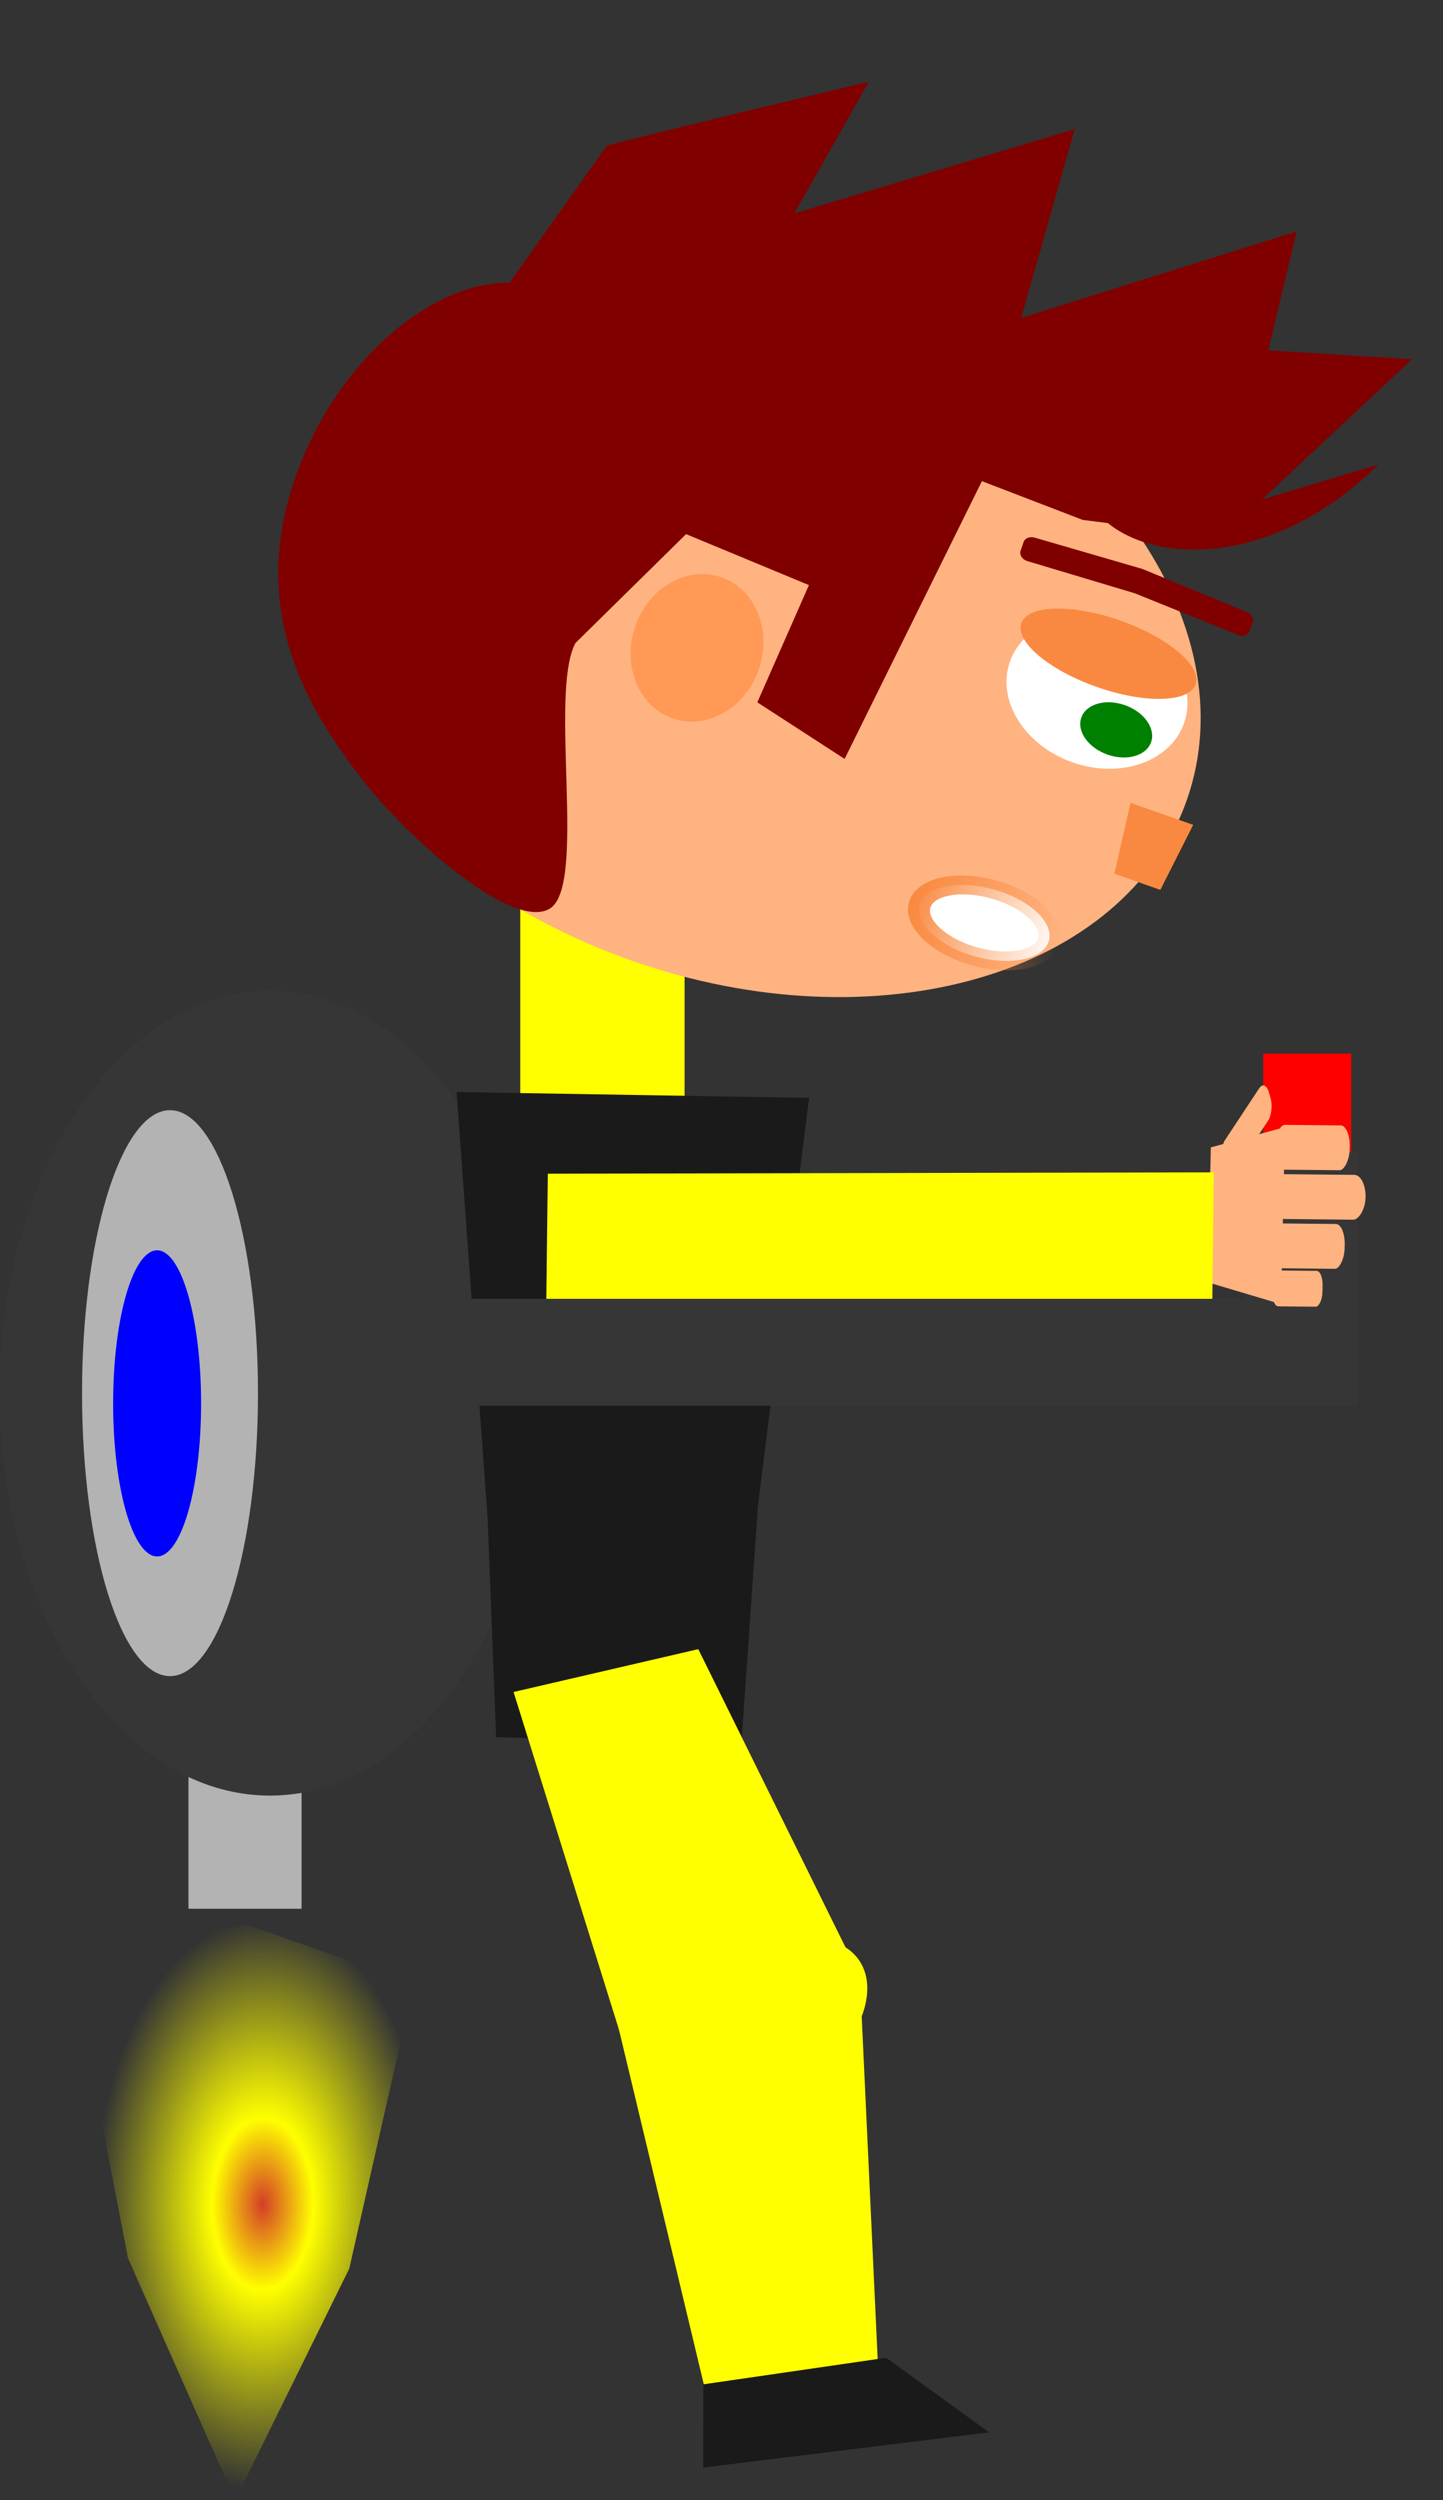 <?xml version="1.0" encoding="UTF-8" standalone="no"?>
<!-- Created with Inkscape (http://www.inkscape.org/) -->

<svg
   xmlns:dc="http://purl.org/dc/elements/1.1/"
   xmlns:cc="http://creativecommons.org/ns#"
   xmlns:rdf="http://www.w3.org/1999/02/22-rdf-syntax-ns#"
   xmlns:svg="http://www.w3.org/2000/svg"
   xmlns="http://www.w3.org/2000/svg"
   xmlns:xlink="http://www.w3.org/1999/xlink"
   xmlns:sodipodi="http://sodipodi.sourceforge.net/DTD/sodipodi-0.dtd"
   xmlns:inkscape="http://www.inkscape.org/namespaces/inkscape"
   width="41"
   height="71"
   id="svg4134"
   version="1.1"
   inkscape:version="0.48.5 r10040"
   sodipodi:docname="loop_down_right_02.svg">
  <rect width="100%" height="100%" fill="#333333" stroke="none"/>
  <defs
     id="defs4136">
    <linearGradient
       id="linearGradient3855">
      <stop
         style="stop-color:#d43e28;stop-opacity:1;"
         offset="0"
         id="stop3857" />
      <stop
         id="stop3863"
         offset="0.3"
         style="stop-color:#ffff00;stop-opacity:1;" />
      <stop
         style="stop-color:#ffff00;stop-opacity:0;"
         offset="1"
         id="stop3859" />
    </linearGradient>
    <linearGradient
       id="linearGradient3863">
      <stop
         style="stop-color:#3e3e3e;stop-opacity:1;"
         offset="0"
         id="stop3865" />
      <stop
         style="stop-color:#3e3e3e;stop-opacity:0;"
         offset="1"
         id="stop3867" />
    </linearGradient>
    <linearGradient
       id="linearGradient3851">
      <stop
         style="stop-color:#930000;stop-opacity:1;"
         offset="0"
         id="stop3853" />
      <stop
         style="stop-color:#80ff4e;stop-opacity:0;"
         offset="1"
         id="stop3855" />
    </linearGradient>
    <linearGradient
       id="linearGradient3843">
      <stop
         style="stop-color:#848484;stop-opacity:1;"
         offset="0"
         id="stop3845" />
      <stop
         style="stop-color:#fbb364;stop-opacity:0;"
         offset="1"
         id="stop3847" />
    </linearGradient>
    <linearGradient
       id="linearGradient3833">
      <stop
         style="stop-color:#4e4e4e;stop-opacity:1;"
         offset="0"
         id="stop3835" />
      <stop
         style="stop-color:#000000;stop-opacity:0;"
         offset="1"
         id="stop3837" />
    </linearGradient>
    <linearGradient
       inkscape:collect="always"
       xlink:href="#linearGradient4427"
       id="linearGradient4433"
       x1="354.44"
       y1="262.362"
       x2="390.56"
       y2="262.362"
       gradientUnits="userSpaceOnUse" />
    <linearGradient
       inkscape:collect="always"
       id="linearGradient4427">
      <stop
         style="stop-color:#f98940;stop-opacity:1;"
         offset="0"
         id="stop4429" />
      <stop
         style="stop-color:#f98940;stop-opacity:0;"
         offset="1"
         id="stop4431" />
    </linearGradient>
    <radialGradient
       inkscape:collect="always"
       xlink:href="#linearGradient3855"
       id="radialGradient4031"
       cx="30.42"
       cy="57.147"
       fx="30.42"
       fy="57.147"
       r="4.044"
       gradientTransform="matrix(1,0,0,0.956,0,2.514)"
       gradientUnits="userSpaceOnUse" />
  </defs>
  <sodipodi:namedview
     id="base"
     pagecolor="#ffffff"
     bordercolor="#666666"
     borderopacity="1.0"
     inkscape:pageopacity="0.0"
     inkscape:pageshadow="2"
     inkscape:zoom="5.6568542"
     inkscape:cx="-36.758051"
     inkscape:cy="48.453034"
     inkscape:document-units="px"
     inkscape:current-layer="layer1"
     showgrid="false"
     fit-margin-top="0"
     fit-margin-left="0"
     fit-margin-right="0"
     fit-margin-bottom="0"
     inkscape:window-width="1366"
     inkscape:window-height="721"
     inkscape:window-x="0"
     inkscape:window-y="25"
     inkscape:window-maximized="1" />
  <g
     inkscape:label="Capa 1"
     inkscape:groupmode="layer"
     id="layer1"
     transform="translate(-327.541,-497.562)">
    <rect
       style="color:#000000;fill:#b3b3b3;fill-opacity:1;fill-rule:nonzero;stroke:none;stroke-width:2.164;marker:none;visibility:visible;display:inline;overflow:visible;enable-background:accumulate"
       id="rect4134"
       width="3.214"
       height="4.643"
       x="-336.11"
       y="547.124"
       transform="scale(-1,1)" />
    <g
       id="g3919"
       transform="matrix(-1,0,0,1.12,699.848,-85.498)">
      <rect
         y="547.303"
         x="333.915"
         height="8.571"
         width="2.5"
         id="rect3898"
         style="color:#000000;fill:#ff0000;fill-opacity:1;fill-rule:nonzero;stroke:none;stroke-width:1.874;marker:none;visibility:visible;display:inline;overflow:visible;enable-background:accumulate" />
      <rect
         y="549.803"
         x="333.736"
         height="6.429"
         width="3.214"
         id="rect3900"
         style="color:#000000;fill:#363636;fill-opacity:1;fill-rule:nonzero;stroke:none;stroke-width:1.602;marker:none;visibility:visible;display:inline;overflow:visible;enable-background:accumulate" />
    </g>
    <path
       sodipodi:type="arc"
       style="color:#000000;fill:#363636;fill-opacity:1;fill-rule:nonzero;stroke:none;stroke-width:1.874;marker:none;visibility:visible;display:inline;overflow:visible;enable-background:accumulate"
       id="path3859"
       sodipodi:cx="30.089285"
       sodipodi:cy="42.738739"
       sodipodi:rx="8.3035717"
       sodipodi:ry="11.428572"
       d="m 38.393,42.739 c 0,6.312 -3.718,11.429 -8.304,11.429 -4.586,0 -8.304,-5.117 -8.304,-11.429 0,-6.312 3.718,-11.429 8.304,-11.429 4.426,0 8.074,4.778 8.293,10.862"
       transform="matrix(-0.925,0,0,1,363.044,494.386)"
       sodipodi:start="0"
       sodipodi:end="6.2336167"
       sodipodi:open="true" />
    <rect
       y="523.346"
       x="342.323"
       height="6.777"
       width="4.669"
       id="rect3349"
       style="color:#000000;fill:#ffff00;fill-opacity:1;fill-rule:nonzero;stroke:none;stroke-width:0.84;marker:none;visibility:visible;display:inline;overflow:visible;enable-background:accumulate"
       inkscape:transform-center-x="-2.6486272"
       inkscape:transform-center-y="-18.887557" />
    <path
       transform="matrix(0.128,0.045,-0.033,0.094,314.698,476.204)"
       d="m 431.429,262.362 c 0,52.862 -44.132,95.714 -98.571,95.714 -54.44,0 -98.571,-42.853 -98.571,-95.714 0,-52.862 44.132,-95.714 98.571,-95.714 54.439,0 98.571,42.853 98.571,95.714 z"
       sodipodi:ry="95.714287"
       sodipodi:rx="98.571426"
       sodipodi:cy="262.36218"
       sodipodi:cx="332.85715"
       id="path3351"
       style="color:#000000;fill:#ffb380;fill-opacity:1;fill-rule:nonzero;stroke:none;stroke-width:0.84;marker:none;visibility:visible;display:inline;overflow:visible;enable-background:accumulate"
       sodipodi:type="arc"
       inkscape:transform-center-x="-3.1403052"
       inkscape:transform-center-y="-7.5887828" />
    <path
       sodipodi:nodetypes="ccccccc"
       inkscape:connector-curvature="0"
       id="path3357"
       d="m 340.513,528.573 10.017,0.167 -1.453,11.58 -0.469,6.743 -6.97,-0.167 -0.243,-6.242 z"
       style="color:#000000;fill:#1a1a1a;fill-opacity:1;fill-rule:nonzero;stroke:none;stroke-width:0.84;marker:none;visibility:visible;display:inline;overflow:visible;enable-background:accumulate"
       inkscape:transform-center-x="-1.7846646"
       inkscape:transform-center-y="-7.8037167" />
    <path
       sodipodi:type="arc"
       style="color:#000000;fill:#ffffff;fill-opacity:1;fill-rule:nonzero;stroke:none;stroke-width:1;marker:none;visibility:visible;display:inline;overflow:visible;enable-background:accumulate"
       id="path3392"
       sodipodi:cx="329"
       sodipodi:cy="230.86218"
       sodipodi:rx="15"
       sodipodi:ry="14.5"
       d="m 344,230.862 c 0,8.008 -6.716,14.5 -15,14.5 -8.284,0 -15,-6.492 -15,-14.5 0,-8.008 6.716,-14.5 15,-14.5 8.284,0 15,6.492 15,14.5 z"
       transform="matrix(0.165,0.058,-0.048,0.137,315.506,466.514)"
       inkscape:transform-center-x="-13.184776"
       inkscape:transform-center-y="-6.2589079" />
    <path
       d="m 344,230.862 c 0,8.008 -6.716,14.5 -15,14.5 -8.284,0 -15,-6.492 -15,-14.5 0,-8.008 6.716,-14.5 15,-14.5 8.284,0 15,6.492 15,14.5 z"
       sodipodi:ry="14.5"
       sodipodi:rx="15"
       sodipodi:cy="230.86218"
       sodipodi:cx="329"
       id="path3394"
       style="color:#000000;fill:#f98940;fill-opacity:1;fill-rule:nonzero;stroke:none;stroke-width:0.84;marker:none;visibility:visible;display:inline;overflow:visible;enable-background:accumulate"
       sodipodi:type="arc"
       transform="matrix(0.165,0.058,-0.023,0.065,310.061,482.039)"
       inkscape:transform-center-x="-13.549737"
       inkscape:transform-center-y="-7.2994077" />
    <path
       sodipodi:type="arc"
       style="color:#000000;fill:#008000;fill-opacity:1;fill-rule:nonzero;stroke:none;stroke-width:0.84;marker:none;visibility:visible;display:inline;overflow:visible;enable-background:accumulate"
       id="path3396"
       sodipodi:cx="329.1582"
       sodipodi:cy="240.07327"
       sodipodi:rx="6.0104074"
       sodipodi:ry="5.126524"
       d="m 335.169,240.073 c 0,2.831 -2.691,5.127 -6.01,5.127 -3.319,0 -6.01,-2.295 -6.01,-5.127 0,-2.831 2.691,-5.127 6.01,-5.127 3.319,0 6.01,2.295 6.01,5.127 z"
       transform="matrix(0.165,0.058,-0.048,0.137,316.468,466.308)"
       inkscape:transform-center-x="-13.730375"
       inkscape:transform-center-y="-5.1951239" />
    <path
       transform="matrix(0.118,0.034,-0.032,0.099,319.947,485.133)"
       d="m 388,262.362 c 0,5.247 -6.94,9.5 -15.5,9.5 -8.56,0 -15.5,-4.253 -15.5,-9.5 0,-5.247 6.94,-9.5 15.5,-9.5 8.56,0 15.5,4.253 15.5,9.5 z"
       sodipodi:ry="9.5"
       sodipodi:rx="15.5"
       sodipodi:cy="262.36218"
       sodipodi:cx="372.5"
       id="path3398"
       style="color:#000000;fill:#ffffff;fill-opacity:1;fill-rule:nonzero;stroke:url(#linearGradient4433);stroke-width:5.119;stroke-miterlimit:4;stroke-opacity:1;stroke-dasharray:none;marker:none;visibility:visible;display:inline;overflow:visible;enable-background:accumulate"
       sodipodi:type="arc"
       inkscape:transform-center-x="-10.055499"
       inkscape:transform-center-y="0.57247858" />
    <path
       style="color:#000000;fill:#800000;fill-opacity:1;fill-rule:nonzero;stroke:none;stroke-width:5;marker:none;visibility:visible;display:inline;overflow:visible;enable-background:accumulate"
       d="m 362.958,514.94 -2.958,-1.221 -3.052,-0.887 c -0.14,-0.041 -0.282,0.005 -0.322,0.12 l -0.086,0.245 c -0.04,0.115 0.038,0.246 0.177,0.295 l 3.072,0.92 2.938,1.188 c 0.136,0.055 0.282,-0.005 0.322,-0.12 l 0.086,-0.245 c 0.04,-0.115 -0.038,-0.246 -0.177,-0.295 z"
       id="path3402"
       inkscape:connector-curvature="0"
       sodipodi:nodetypes="scsssscssss"
       inkscape:transform-center-x="-14.433981"
       inkscape:transform-center-y="-9.1525328" />
    <path
       sodipodi:nodetypes="ccccc"
       inkscape:connector-curvature="0"
       id="path3404"
       d="m 359.664,520.362 1.779,0.624 -0.933,1.847 -1.307,-0.459 z"
       style="color:#000000;fill:#f98940;fill-opacity:1;fill-rule:nonzero;stroke:none;stroke-width:0.425;marker:none;visibility:visible;display:inline;overflow:visible;enable-background:accumulate"
       inkscape:transform-center-x="-14.919992"
       inkscape:transform-center-y="-1.7737511" />
    <path
       d="m 344,230.862 c 0,8.008 -6.716,14.5 -15,14.5 -8.284,0 -15,-6.492 -15,-14.5 0,-8.008 6.716,-14.5 15,-14.5 8.284,0 15,6.492 15,14.5 z"
       sodipodi:ry="14.5"
       sodipodi:rx="15"
       sodipodi:cy="230.86218"
       sodipodi:cx="329"
       id="path3406"
       style="color:#000000;fill:#ff9955;fill-opacity:1;fill-rule:nonzero;stroke:none;stroke-width:0.84;marker:none;visibility:visible;display:inline;overflow:visible;enable-background:accumulate"
       sodipodi:type="arc"
       transform="matrix(0.117,0.041,-0.048,0.138,319.934,470.612)"
       inkscape:transform-center-x="-1.9096257"
       inkscape:transform-center-y="-7.3928262" />
    <path
       style="fill:#800000;stroke:none"
       d="m 358.078,501.229 -7.969,2.394 2.118,-3.741 c 0,0 -5.112,1.215 -7.439,1.811 l -2.769,3.897 c -2.143,-0.043 -4.901,2.149 -6.084,5.521 -1.346,3.837 0.358,6.593 1.887,8.573 1.288,1.669 4.314,4.35 5.354,3.672 1.04,-0.679 -0.043,-6.111 0.715,-7.533 l 3.144,-3.093 3.49,1.448 -1.466,3.329 2.48,1.607 3.901,-7.888 2.866,1.101 0.714,0.09 c 1.474,1.2 4.799,1.188 7.684,-1.661 l -3.301,0.988 4.261,-3.982 -4.09,-0.249 0.812,-3.381 -7.829,2.457 z"
       id="path3410"
       inkscape:connector-curvature="0"
       sodipodi:nodetypes="cccccsssccccccccccccccc"
       inkscape:transform-center-x="-6.1526795"
       inkscape:transform-center-y="-11.699903" />
    <g
       id="g3416"
       transform="matrix(0.002,-0.09,0.04,4.0337884e-4,347.968,540.674)"
       inkscape:transform-center-x="-7.7386866"
       inkscape:transform-center-y="-0.55661161">
      <path
         sodipodi:nodetypes="ccccc"
         inkscape:connector-curvature="0"
         id="path3418"
         d="m 75.937,343.493 42.58,0 6.641,52.316 -55.861,0 z"
         style="color:#000000;fill:#ffb380;fill-opacity:1;fill-rule:nonzero;stroke:none;stroke-width:0.84;marker:none;visibility:visible;display:inline;overflow:visible;enable-background:accumulate" />
      <rect
         ry="4.518"
         y="389.393"
         x="68.589"
         height="35.641"
         width="11.314"
         id="rect3420"
         style="color:#000000;fill:#ffb380;fill-opacity:1;fill-rule:nonzero;stroke:none;stroke-width:0.84;marker:none;visibility:visible;display:inline;overflow:visible;enable-background:accumulate" />
      <rect
         ry="6.554"
         y="388.389"
         x="80.61"
         height="51.705"
         width="14.142"
         id="rect3422"
         style="color:#000000;fill:#ffb380;fill-opacity:1;fill-rule:nonzero;stroke:none;stroke-width:0.84;marker:none;visibility:visible;display:inline;overflow:visible;enable-background:accumulate" />
      <rect
         ry="8.336"
         y="388.389"
         x="96.167"
         height="65.761"
         width="14.142"
         id="rect3424"
         style="color:#000000;fill:#ffb380;fill-opacity:1;fill-rule:nonzero;stroke:none;stroke-width:0.84;marker:none;visibility:visible;display:inline;overflow:visible;enable-background:accumulate" />
      <rect
         ry="6.745"
         y="388.891"
         x="111.723"
         height="53.211"
         width="14.142"
         id="rect3426"
         style="color:#000000;fill:#ffb380;fill-opacity:1;fill-rule:nonzero;stroke:none;stroke-width:0.84;marker:none;visibility:visible;display:inline;overflow:visible;enable-background:accumulate" />
      <rect
         transform="matrix(0.815,-0.579,0.574,0.819,0,0)"
         ry="4.905"
         y="352.986"
         x="-116.151"
         height="38.696"
         width="12.256"
         id="rect3428"
         style="color:#000000;fill:#ffb380;fill-opacity:1;fill-rule:nonzero;stroke:none;stroke-width:0.84;marker:none;visibility:visible;display:inline;overflow:visible;enable-background:accumulate" />
    </g>
    <path
       sodipodi:nodetypes="ccccc"
       inkscape:transform-center-y="2.8955405"
       inkscape:transform-center-x="-1.8128225"
       style="color:#000000;fill:#ffff00;fill-opacity:1;fill-rule:nonzero;stroke:none;stroke-width:0.84;marker:none;visibility:visible;display:inline;overflow:visible;enable-background:accumulate"
       d="m 342.133,545.612 5.248,-1.217 4.712,9.538 -6.649,2.281 z"
       id="path3160"
       inkscape:connector-curvature="0" />
    <path
       inkscape:transform-center-x="0.37912564"
       style="color:#000000;fill:#ffff00;fill-opacity:1;fill-rule:nonzero;stroke:none;stroke-width:0.84;marker:none;visibility:visible;display:inline;overflow:visible;enable-background:accumulate"
       d="m 345.095,555.062 6.894,-1 0.495,10.62 -4.916,0.715 z"
       id="path3162"
       inkscape:connector-curvature="0"
       sodipodi:nodetypes="ccccc"
       inkscape:transform-center-y="5.8074042" />
    <path
       inkscape:transform-center-y="12.15441"
       inkscape:transform-center-x="-2.4145644"
       style="color:#000000;fill:#1a1a1a;fill-opacity:1;fill-rule:nonzero;stroke:none;stroke-width:3.088;marker:none;visibility:visible;display:inline;overflow:visible;enable-background:accumulate"
       d="m 347.524,565.273 5.197,-0.755 2.923,2.119 -8.122,0.999 z"
       id="path3164"
       inkscape:connector-curvature="0"
       sodipodi:nodetypes="ccccc" />
    <path
       sodipodi:type="arc"
       style="color:#000000;fill:#ffff00;fill-opacity:1;fill-rule:nonzero;stroke:none;stroke-width:1;marker:none;visibility:visible;display:inline;overflow:visible;enable-background:accumulate"
       id="path3166"
       sodipodi:cx="85.294754"
       sodipodi:cy="57.072777"
       sodipodi:rx="3.800699"
       sodipodi:ry="2.032932"
       d="m 89.095,57.073 c 0,1.123 -1.702,2.033 -3.801,2.033 -2.099,0 -3.801,-0.91 -3.801,-2.033 0,-1.123 1.702,-2.033 3.801,-2.033 2.026,0 3.696,0.85 3.796,1.932"
       transform="matrix(0.722,-0.507,0.579,0.821,254.569,551.53)"
       sodipodi:start="0"
       sodipodi:end="6.2336167"
       sodipodi:open="true"
       inkscape:transform-center-x="-0.027771184"
       inkscape:transform-center-y="1.197691" />
    <path
       sodipodi:type="arc"
       style="color:#000000;fill:#b3b3b3;fill-opacity:1;fill-rule:nonzero;stroke:none;stroke-width:1.874;marker:none;visibility:visible;display:inline;overflow:visible;enable-background:accumulate"
       id="path3886"
       sodipodi:cx="28.482143"
       sodipodi:cy="38.095882"
       sodipodi:rx="1.875"
       sodipodi:ry="8.0357141"
       d="m 30.357,38.096 c 0,4.438 -0.839,8.036 -1.875,8.036 -1.036,0 -1.875,-3.598 -1.875,-8.036 0,-4.438 0.839,-8.036 1.875,-8.036 0.999,0 1.823,3.36 1.873,7.638"
       transform="matrix(-1.333,0,0,1,370.338,499.029)"
       sodipodi:start="0"
       sodipodi:end="6.2336167"
       sodipodi:open="true" />
    <path
       sodipodi:type="arc"
       style="color:#000000;fill:#0000ff;fill-opacity:1;fill-rule:nonzero;stroke:none;stroke-width:1.874;marker:none;visibility:visible;display:inline;overflow:visible;enable-background:accumulate"
       id="path3890"
       sodipodi:cx="26.964285"
       sodipodi:cy="41.578026"
       sodipodi:rx="1.25"
       sodipodi:ry="1.6964285"
       d="m 28.214,41.578 c 0,0.937 -0.56,1.696 -1.25,1.696 -0.69,0 -1.25,-0.76 -1.25,-1.696 0,-0.937 0.56,-1.696 1.25,-1.696 0.666,0 1.215,0.709 1.248,1.612"
       transform="matrix(-1,0,0,2.563,358.969,430.851)"
       sodipodi:start="0"
       sodipodi:end="6.2336167"
       sodipodi:open="true" />
    <rect
       style="color:#000000;fill:#ffff00;fill-opacity:1;fill-rule:nonzero;stroke:none;stroke-width:0.942;marker:none;visibility:visible;display:inline;overflow:visible;enable-background:accumulate"
       id="rect3927"
       width="3.873"
       height="18.924"
       x="531.592"
       y="349.485"
       inkscape:transform-center-y="-0.016443523"
       transform="matrix(-0.012,1,1,-0.002,0,0)"
       inkscape:transform-center-x="-6.6055884" />
    <rect
       style="color:#000000;fill:#363636;fill-opacity:1;fill-rule:nonzero;stroke:none;stroke-width:1.802;marker:none;visibility:visible;display:inline;overflow:visible;enable-background:accumulate"
       id="rect3946"
       width="23.929"
       height="3.036"
       x="-363.434"
       y="534.446"
       transform="scale(-1,1)" />
    <path
       sodipodi:type="star"
       style="color:#000000;fill:url(#radialGradient4031);fill-opacity:1;fill-rule:nonzero;stroke:none;stroke-width:2.164;marker:none;visibility:visible;display:inline;overflow:visible;enable-background:accumulate"
       id="path3085"
       sodipodi:sides="3"
       sodipodi:cx="30"
       sodipodi:cy="57.950069"
       sodipodi:r1="4.744761"
       sodipodi:r2="3.0700665"
       sodipodi:arg1="0.34555558"
       sodipodi:arg2="1.3927531"
       inkscape:flatsided="false"
       inkscape:rounded="0"
       inkscape:randomized="0"
       d="m 34.464,59.557 -3.921,1.414 -4.168,0.041 0.735,-4.103 2.048,-3.63 3.185,2.688 z"
       transform="matrix(1.169,-0.317,-0.179,-2.071,309.674,688.146)" />
  </g>
</svg>
